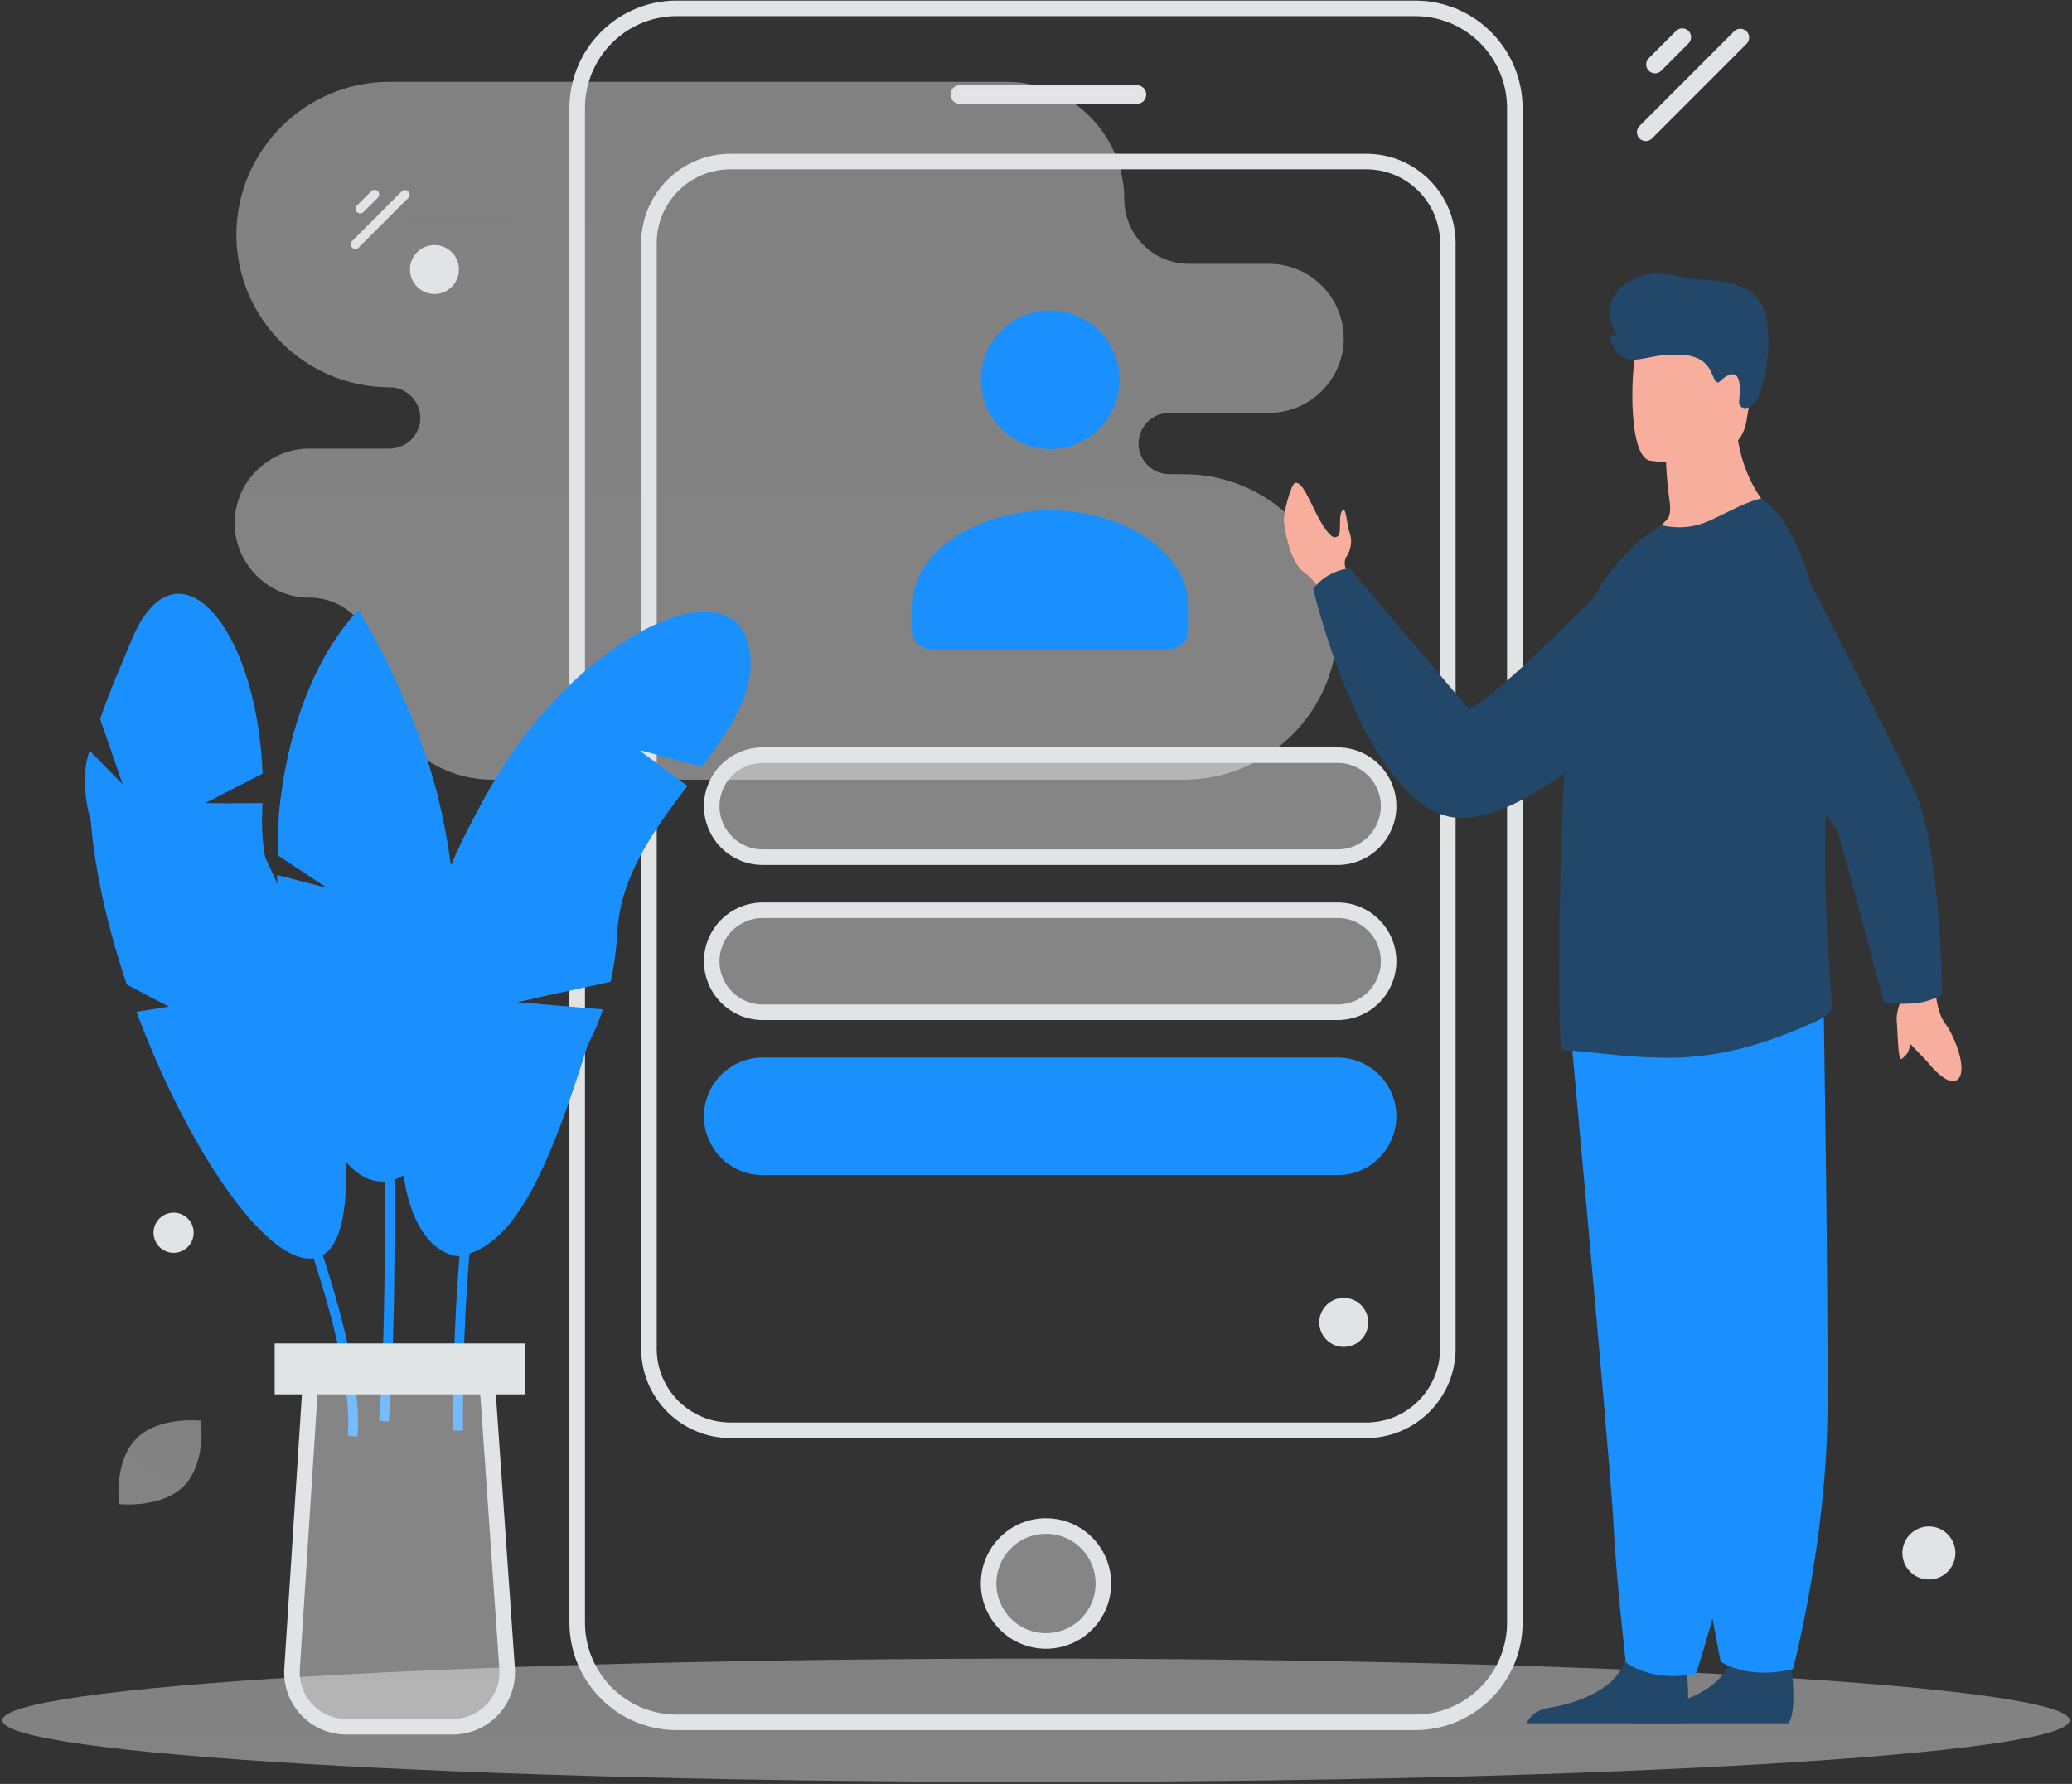 <svg width="533" height="459" viewBox="0 0 533 459" fill="none" xmlns="http://www.w3.org/2000/svg">
<rect x="0" y="0" width="533" height="459" fill="#333333" stroke="none"/>
<path d="M266.476 458.489C413.324 458.489 532.369 451.387 532.369 442.625C532.369 433.863 413.324 426.76 266.476 426.76C119.627 426.76 0.582 433.863 0.582 442.625C0.582 451.387 119.627 458.489 266.476 458.489Z" fill="url(#paint0_linear_69:47)" fill-opacity="0.4"/>
<path fill-rule="evenodd" clip-rule="evenodd" d="M100.208 21.05C78.537 21.05 60.808 38.732 60.808 60.347C60.808 81.963 78.537 99.645 100.208 99.645C104.555 99.645 108.116 103.196 108.116 107.532C108.116 111.869 104.555 115.42 100.208 115.42H79.592C69.02 115.42 60.369 124.049 60.369 134.593C60.369 145.137 69.02 153.766 79.592 153.766C88.735 153.766 96.217 161.228 96.217 170.347C96.217 186.987 109.866 200.6 126.549 200.6H304.601C326.273 200.6 344.001 182.918 344.001 161.303C344.001 139.687 326.273 122.005 304.601 122.005H300.79C296.442 122.005 292.881 118.459 292.881 114.118C292.881 109.781 296.438 106.23 300.79 106.23H326.444C337.015 106.23 345.667 97.601 345.667 87.057C345.667 76.526 337.037 67.906 326.483 67.884H305.84C296.697 67.884 289.215 60.422 289.215 51.303C289.215 34.663 275.566 21.05 258.885 21.05H100.208V21.05Z" fill="url(#paint1_linear_69:47)" fill-opacity="0.4"/>
<path d="M372.77 3.677C372.236 3.485 371.695 3.311 371.149 3.155C370.969 3.102 370.79 3.048 370.609 3.002C370.221 2.903 369.832 2.81 369.442 2.721C369.255 2.679 369.068 2.645 368.879 2.609C368.487 2.536 368.094 2.47 367.701 2.411C367.47 2.379 367.239 2.35 367.008 2.323C366.841 2.303 366.673 2.284 366.503 2.268C366.238 2.243 365.972 2.223 365.707 2.208C365.566 2.199 365.427 2.186 365.286 2.18C364.877 2.161 364.465 2.15 364.05 2.15H174.092C172.786 2.146 171.482 2.245 170.192 2.446C169.77 2.511 169.349 2.587 168.931 2.672C158.091 4.894 149.747 13.991 148.61 25.224C148.521 26.097 148.477 26.974 148.478 27.852V417.448C148.478 428.573 155.52 438.044 165.376 441.623C165.42 441.64 165.464 441.654 165.508 441.667C165.997 441.841 166.494 441.999 166.995 442.142C167.176 442.194 167.355 442.25 167.538 442.296C167.731 442.346 167.923 442.393 168.115 442.439C168.31 442.485 168.508 442.533 168.705 442.577C168.892 442.618 169.079 442.653 169.269 442.689C169.659 442.762 170.051 442.828 170.445 442.886C170.672 442.92 170.903 442.947 171.136 442.975C171.304 442.993 171.471 443.013 171.641 443.029C171.906 443.054 172.172 443.073 172.438 443.09C172.578 443.098 172.719 443.112 172.858 443.117C173.267 443.136 173.679 443.148 174.095 443.148H364.056C364.94 443.148 365.814 443.104 366.676 443.016C378.73 441.788 388.315 432.169 389.541 420.072C389.629 419.207 389.672 418.33 389.672 417.443V27.852C389.666 16.727 382.624 7.256 372.77 3.678V3.677Z" stroke="#E1E4E5" stroke-width="4"/>
<path d="M269.072 422.211C277.228 422.211 283.839 415.593 283.839 407.429C283.839 399.265 277.228 392.646 269.072 392.646C260.916 392.646 254.305 399.265 254.305 407.429C254.305 415.593 260.916 422.211 269.072 422.211Z" fill="white" fill-opacity="0.4" stroke="#E1E4E5" stroke-width="4"/>
<path d="M292.453 23.089H246.922C246.243 23.089 245.692 23.64 245.692 24.321C245.692 25.001 246.243 25.552 246.922 25.552H292.453C293.133 25.552 293.684 25.001 293.684 24.321C293.684 23.64 293.133 23.089 292.453 23.089Z" fill="white" stroke="#E1E4E5" stroke-width="2.346"/>
<path d="M351.461 41.567H187.914C176.328 41.567 166.936 50.969 166.936 62.567V347.01C166.936 358.608 176.328 368.01 187.914 368.01H351.461C363.046 368.01 372.438 358.608 372.438 347.01V62.567C372.438 50.969 363.046 41.567 351.461 41.567Z" stroke="#E1E4E5" stroke-width="4"/>
<path fill-rule="evenodd" clip-rule="evenodd" d="M234.484 156.812V161.905C234.486 163.257 235.023 164.553 235.978 165.508C236.934 166.463 238.229 167 239.579 167H300.714C302.065 167 303.36 166.463 304.315 165.508C305.27 164.553 305.808 163.257 305.809 161.905V156.73C305.809 141.315 288.192 131.3 270.147 131.3C252.102 131.3 234.484 141.32 234.484 156.73V156.812ZM257.538 85.078C250.574 92.049 250.574 103.351 257.538 110.322C264.502 117.293 275.792 117.293 282.755 110.322C289.719 103.351 289.719 92.049 282.755 85.078C275.792 78.107 264.502 78.107 257.538 85.078V85.078Z" fill="#1990FE"/>
<path d="M344.093 194.3H196.2C188.959 194.3 183.089 200.176 183.089 207.425C183.089 214.674 188.959 220.55 196.2 220.55H344.093C351.334 220.55 357.204 214.674 357.204 207.425C357.204 200.176 351.334 194.3 344.093 194.3Z" fill="white" fill-opacity="0.4" stroke="#E1E4E5" stroke-width="4"/>
<path d="M344.093 234.2H196.2C188.959 234.2 183.089 240.076 183.089 247.325C183.089 254.574 188.959 260.45 196.2 260.45H344.093C351.334 260.45 357.204 254.574 357.204 247.325C357.204 240.076 351.334 234.2 344.093 234.2Z" fill="white" fill-opacity="0.4" stroke="#E1E4E5" stroke-width="4"/>
<path d="M344.093 274.1H196.2C188.959 274.1 183.089 279.976 183.089 287.225C183.089 294.474 188.959 300.35 196.2 300.35H344.093C351.334 300.35 357.204 294.474 357.204 287.225C357.204 279.976 351.334 274.1 344.093 274.1Z" fill="#1990FE" stroke="#1990FE" stroke-width="4"/>
<path fill-rule="evenodd" clip-rule="evenodd" d="M127.278 239.248H124.346C123.637 239.248 123.066 238.671 123.066 237.967V235.033C123.066 234.323 123.643 233.752 124.346 233.752H127.278C127.98 233.752 128.557 234.329 128.557 235.033V237.967C128.563 238.671 127.987 239.248 127.278 239.248ZM117.113 239.248H114.181C113.478 239.248 112.901 238.671 112.901 237.967V235.033C112.901 234.323 113.478 233.752 114.181 233.752H117.113C117.816 233.752 118.392 234.329 118.392 235.033V237.967C118.392 238.671 117.816 239.248 117.113 239.248ZM106.943 239.248H104.011C103.308 239.248 102.731 238.671 102.731 237.967V235.033C102.731 234.323 103.308 233.752 104.011 233.752H106.943C107.645 233.752 108.222 234.329 108.222 235.033V237.967C108.228 238.671 107.651 239.248 106.943 239.248ZM96.778 239.248H93.846C93.144 239.248 92.567 238.671 92.567 237.967V235.033C92.567 234.323 93.144 233.752 93.846 233.752H96.778C97.487 233.752 98.063 234.329 98.063 235.033V237.967C98.059 238.307 97.923 238.632 97.683 238.871C97.442 239.111 97.117 239.246 96.778 239.248ZM86.613 239.248H83.681C82.972 239.248 82.395 238.671 82.395 237.967V235.033C82.395 234.323 82.972 233.752 83.681 233.752H86.613C87.316 233.752 87.893 234.329 87.893 235.033V237.967C87.893 238.671 87.316 239.248 86.613 239.248ZM116.74 228.153H113.809C113.106 228.153 112.529 227.575 112.529 226.872V223.931C112.529 223.227 113.106 222.65 113.809 222.65H116.74C117.449 222.65 118.02 223.227 118.02 223.931V226.866C118.021 227.034 117.989 227.202 117.925 227.358C117.861 227.514 117.767 227.656 117.648 227.776C117.529 227.896 117.388 227.991 117.232 228.055C117.076 228.12 116.909 228.153 116.74 228.153V228.153ZM106.576 228.153H103.644C102.941 228.153 102.364 227.575 102.364 226.872V223.931C102.364 223.227 102.941 222.65 103.644 222.65H106.576C107.278 222.65 107.855 223.227 107.855 223.931V226.866C107.856 227.034 107.824 227.202 107.76 227.358C107.696 227.514 107.602 227.656 107.483 227.776C107.364 227.896 107.223 227.991 107.067 228.055C106.911 228.12 106.744 228.153 106.576 228.153ZM96.411 228.153H93.479C92.771 228.153 92.194 227.575 92.194 226.872V223.931C92.194 223.227 92.771 222.65 93.479 222.65H96.411C97.115 222.65 97.691 223.227 97.691 223.931V226.866C97.691 227.575 97.115 228.153 96.411 228.153ZM106.943 251.168H104.011C103.308 251.168 102.731 250.59 102.731 249.887V246.952C102.731 246.242 103.308 245.671 104.011 245.671H106.943C107.645 245.671 108.222 246.249 108.222 246.952V249.887C108.228 250.59 107.651 251.168 106.943 251.168ZM96.778 251.168H93.846C93.144 251.168 92.567 250.59 92.567 249.887V246.952C92.567 246.242 93.144 245.671 93.846 245.671H96.778C97.487 245.671 98.063 246.249 98.063 246.952V249.887C98.059 250.227 97.923 250.551 97.683 250.791C97.442 251.031 97.117 251.166 96.778 251.168V251.168Z" fill="#E1E4E5"/>
<path d="M424.95 35.638L449.286 11.276C450.172 10.389 450.172 8.951 449.286 8.064L449.285 8.063C448.399 7.176 446.963 7.176 446.077 8.063L421.741 32.425C420.855 33.312 420.855 34.75 421.741 35.637L421.742 35.638C422.628 36.525 424.064 36.525 424.95 35.638Z" fill="#E1E4E5"/>
<path d="M427.333 18.195L434.352 11.169C435.238 10.282 435.238 8.844 434.352 7.957L434.351 7.956C433.465 7.069 432.029 7.069 431.143 7.956L424.124 14.982C423.238 15.869 423.238 17.307 424.124 18.194L424.125 18.195C425.011 19.082 426.447 19.082 427.333 18.195Z" fill="#E1E4E5"/>
<path d="M92.261 63.701L105.016 50.932C105.481 50.467 105.481 49.713 105.016 49.248C104.552 48.783 103.798 48.783 103.334 49.248L90.579 62.017C90.114 62.482 90.114 63.236 90.579 63.701C91.043 64.166 91.796 64.166 92.261 63.701Z" fill="#E1E4E5"/>
<path d="M93.51 54.559L97.188 50.876C97.653 50.411 97.653 49.657 97.188 49.192C96.724 48.727 95.971 48.727 95.506 49.192L91.827 52.875C91.363 53.34 91.363 54.094 91.827 54.559C92.292 55.024 93.045 55.024 93.51 54.559Z" fill="#E1E4E5"/>
<path d="M339.373 340.25C339.373 343.729 342.191 346.55 345.667 346.55C349.142 346.55 351.96 343.729 351.96 340.25C351.96 336.771 349.142 333.95 345.667 333.95C342.191 333.95 339.373 336.771 339.373 340.25Z" fill="#E1E4E5"/>
<path d="M105.471 69.35C105.471 72.829 108.289 75.65 111.764 75.65C115.24 75.65 118.058 72.829 118.058 69.35C118.058 65.871 115.24 63.05 111.764 63.05C108.289 63.05 105.471 65.871 105.471 69.35Z" fill="#E1E4E5"/>
<path d="M45.997 322.165C48.75 321.427 50.383 318.595 49.645 315.839C48.908 313.084 46.079 311.449 43.326 312.187C40.574 312.925 38.941 315.758 39.678 318.513C40.416 321.268 43.245 322.903 45.997 322.165Z" fill="#E1E4E5"/>
<path d="M487.978 263.262C487.978 263.262 488.234 269.67 488.538 271.381C488.844 273.095 489.146 272.571 490.317 271.42C491.487 270.27 491.474 266.916 491.912 266.695C492.352 266.474 487.978 263.262 487.978 263.262V263.262Z" fill="#F8AE9D"/>
<path d="M330.267 134.343C330.901 139.249 332.599 145.162 335.347 147.171C338.464 149.45 339.427 151.871 339.427 151.871L342.594 150.894L346.381 149.725C346.381 149.725 346.386 149.338 346.363 148.694C346.334 147.845 346.266 146.997 346.16 146.154C346.16 146.154 345.438 144.6 346.45 143.09C347.461 141.584 347.926 138.998 347.214 137.191C346.506 135.39 346.358 131.309 345.688 131.277C344.064 131.187 345.177 136.999 344.28 137.818C343.473 138.566 342.783 138.087 342.661 137.984L342.635 137.964C338.703 135.023 335.795 123.406 333.12 124.267C332.123 124.586 329.993 132.254 330.267 134.343V134.343ZM490.126 255.059C490.126 255.059 486.769 260.875 488.273 264.23C489.772 267.587 494.976 272.06 496.319 273.816C497.656 275.568 502.196 280.197 504.025 277.219C505.853 274.246 502.625 266.342 500.386 263.363C498.151 260.377 497.938 255.255 497.938 255.255L490.126 255.059Z" fill="#F8AE9D"/>
<path d="M429.255 133.642C429.255 133.642 390.094 175.898 377.903 182.519L347.189 146.226C347.189 146.226 341.423 146.63 337.814 151.498C337.814 151.498 349.73 202.685 371.473 209.774C393.215 216.864 437.541 167.023 437.541 167.023L429.255 133.642V133.642ZM392.743 443.386H432.956C434.888 441.107 434.176 432.689 433.887 429.937C433.826 429.381 433.785 429.062 433.785 429.062C433.785 429.062 420.053 418.448 418.167 426.576C418.11 426.829 418.042 427.08 417.963 427.328C415.59 434.93 404.929 438.384 398.777 439.347C394.771 439.972 393.291 441.981 392.743 443.386V443.386Z" fill="#234768"/>
<path d="M419.817 443.386H460.03C461.962 441.107 461.25 432.689 460.961 429.937C460.9 429.381 460.859 429.062 460.859 429.062C460.859 429.062 447.127 418.448 445.241 426.576C445.184 426.829 445.116 427.08 445.037 427.328C442.664 434.93 432.003 438.384 425.851 439.347C421.845 439.972 420.365 441.981 419.817 443.386V443.386Z" fill="#234768"/>
<path d="M403.728 262.385C403.728 262.385 405.651 283.215 407.91 308.251C410.981 342.262 414.675 384.04 415.041 391.954C415.675 405.698 418.206 427.679 418.206 427.679C418.206 427.679 424.217 432.902 436.248 430.7C436.248 430.7 446.972 399.319 450.033 366.113L450.174 364.473C453.024 330.673 457.45 259.495 457.45 259.495L403.728 262.385V262.385Z" fill="#1990FE"/>
<path d="M414.633 263.811C414.633 263.811 418.259 284.434 422.565 309.224C428.417 342.901 435.525 384.273 436.532 392.131C438.277 405.774 442.617 427.508 442.617 427.508C442.617 427.508 449.154 432.353 461.226 429.45C461.226 429.45 469.629 397.576 470.086 364.338L470.097 362.697C470.291 328.881 469.095 257.761 469.095 257.761L414.633 263.811V263.811Z" fill="#1990FE"/>
<path d="M420.863 141.251C434.68 145.619 457.482 133.304 457.482 133.304C457.482 133.304 445.851 124.258 446.516 104.352L435.833 112.973L428.575 118.826C428.575 118.826 428.603 122.279 429.397 128.329C429.608 129.918 429.991 132.405 428.8 133.678C424.173 138.622 420.863 141.251 420.863 141.251Z" fill="#F8AE9D"/>
<path d="M424.35 118.502C424.35 118.502 447.177 122.299 449.32 108.031C451.464 93.763 455.851 84.643 441.368 81.616C426.885 78.59 423.226 83.604 421.355 88.192C419.484 92.781 418.47 117.146 424.35 118.502V118.502Z" fill="#F8AE9D"/>
<path d="M401.571 269.767C401.988 270.111 402.471 270.322 403.026 270.322C408.217 270.251 423.351 273.138 436.154 271.821C446.948 270.782 456.508 267.583 466.766 262.979C468.13 262.366 471.264 260.69 471.197 259.167C471.148 257.495 470.986 255.077 470.775 252.026C470.048 241.422 468.785 223.188 470.02 202.147C470.239 198.229 470.359 194.345 470.373 190.518C470.478 162.001 464.833 136.922 453.479 128.434C452.508 127.74 446.556 130.652 441.087 133.35C436.035 135.844 432.073 136.108 427.299 135.141L421.437 139.374C415.623 144.777 409.256 152.125 406.485 163.275C404.132 172.768 402.748 189.88 401.988 207.617C401.644 215.654 401.366 223.763 401.294 231.45V231.723C401.227 232.484 401.227 233.318 401.227 234.079C400.949 253.832 401.227 269.488 401.571 269.767V269.767Z" fill="#234768"/>
<path d="M493.548 258.021C489.215 258.61 484.592 258.002 484.592 258.002C484.592 258.002 474.144 217.932 472.712 214.247C471.282 210.56 437.599 165.942 437.599 165.942L454.833 129.091C454.833 129.091 490.149 196.722 493.587 206.138C499.269 221.695 499.583 255.857 499.583 255.857C499.583 255.857 496.953 257.561 493.548 258.021ZM451.889 102.92C450.646 105.492 447.041 105.872 447.373 103.035C447.751 99.806 447.747 95.582 445.124 96.368C442.502 97.153 442.369 99.256 441.292 98.03C440.216 96.803 440.197 91.631 432.388 91.267C424.58 90.908 421.408 93.628 417.781 92.028C415.608 91.071 414.666 88.716 414.261 86.981C414.146 86.489 414.503 85.802 414.831 86.186C415.142 86.548 415.921 86.526 415.699 86.104C414.324 83.491 412.267 77.789 417.508 73.541C424.522 67.855 431.67 71.577 435.727 71.821C444.67 72.362 450.445 72.899 453.363 78.78C455.783 83.659 455.368 95.713 451.889 102.92Z" fill="#234768"/>
<path d="M47.32 382.314C41.507 388.236 30.636 386.988 30.636 386.988C30.636 386.988 29.198 376.136 35.016 370.217C40.829 364.294 51.695 365.539 51.695 365.539C51.695 365.539 53.133 376.391 47.32 382.314V382.314Z" fill="url(#paint2_linear_69:47)" fill-opacity="0.4"/>
<path d="M496.182 406.4C499.948 406.4 503 403.344 503 399.575C503 395.806 499.948 392.75 496.182 392.75C492.417 392.75 489.364 395.806 489.364 399.575C489.364 403.344 492.417 406.4 496.182 406.4Z" fill="#E1E4E5"/>
<path d="M180.489 197.357L164.224 192.894L176.828 202.22C168.402 213.332 159.645 225.338 158.846 239.501C158.567 244.125 158.008 248.508 157.076 252.599L137.87 256.77L132.865 257.848L139.281 258.381L155.093 259.714C153.989 262.978 152.684 266.043 151.166 268.88C144.072 282.231 131.627 321.004 118.064 323.177H118.051C117.638 322.351 98.219 284.123 116.148 225.657C118.465 218.146 121.551 210.894 125.358 204.019C125.478 203.793 125.598 203.58 125.718 203.367C147.493 164.434 186.97 145.553 192.374 165.406C195.342 176.279 188.661 186.498 180.489 197.357V197.357Z" fill="#1990FE"/>
<path d="M151.167 268.908C140.479 303.284 131.627 321.032 118.065 323.203H118.051C117.506 323.203 87.797 322.777 113.646 229.349C115.815 221.528 121.525 210.922 125.358 204.046C125.479 203.819 125.598 203.606 125.718 203.393C124.546 213.24 124.014 227.91 128.326 241.194C128.326 241.194 131.295 248.668 137.87 256.796L132.865 257.875L139.281 258.409C142.462 262.072 146.402 265.803 151.167 268.908V268.908Z" fill="#1990FE"/>
<path d="M117.851 368.093C116.906 234.505 164.29 170.536 189.406 160.543" stroke="#1990FE" stroke-width="2.5" stroke-miterlimit="10"/>
<path d="M117.745 241.42L108.814 249.481L117.958 246.71C118.65 274.744 113.593 301.392 100.003 303.843C81.981 307.134 71.892 259.007 71.267 225.111L84.15 228.469L71.386 220.021C71.453 217.916 71.573 211.8 71.733 209.934C73.516 190.002 80.211 169.669 92.23 157.011C99.71 169.39 106.098 183.66 110.624 197.784C114.417 209.589 116.973 225.498 117.745 241.42V241.42Z" fill="#1990FE"/>
<path d="M71.719 209.934L110.624 197.784C106.112 183.66 99.697 169.403 92.23 157.011C80.224 169.669 73.503 190.002 71.719 209.934Z" fill="#1990FE"/>
<path d="M94.426 163.821C99.75 220.062 101.999 327.054 98.766 365.667" stroke="#1990FE" stroke-width="2.5" stroke-miterlimit="10"/>
<path d="M82.3 323.309C72.025 327.52 54.761 305.148 41.478 275.836C40.709 274.115 39.955 272.387 39.216 270.653C37.769 267.248 36.403 263.809 35.117 260.34L43.408 258.995L32.614 253.318C26.798 236.01 22.978 218.049 23.004 202.7L62.761 210.667C72.212 226.177 79.918 247.749 84.483 267.908L80.397 279.7L86.12 275.756C90.659 299.699 90.233 320.072 82.3 323.309V323.309Z" fill="#1990FE"/>
<path d="M34.757 211.573C63.933 272.744 93.068 340.631 90.712 369.53" stroke="#1990FE" stroke-width="2.5" stroke-miterlimit="10"/>
<path d="M89.004 250.217C89.004 250.217 77.213 244.503 71.05 230.11L47.544 227.08L69.17 224.667C67.875 220.046 67.16 214.761 67.459 208.662C67.494 207.971 67.489 207.301 67.523 206.611C61.424 206.727 53.541 206.652 52.795 206.626L67.551 199.054C66.114 160.594 45.035 137.025 33.666 165.106C31.346 170.867 28.402 177.282 25.742 184.967L31.58 201.836L23.028 193.129C22.266 195.634 22.143 196.309 22.006 197.887C20.808 211.622 27.707 224.799 39.225 232.412C53.662 241.907 75.769 254.209 89.004 250.217V250.217Z" fill="#1990FE"/>
<path d="M75.13 429.371L79.955 354.31H125.237L130.452 429.299C131.008 437.4 124.594 444.284 116.48 444.284H89.101C81.009 444.284 74.609 437.448 75.13 429.371Z" fill="white" fill-opacity="0.4" stroke="#E1E4E5" stroke-width="4"/>
<path d="M72.659 356.759V347.662H132.99V356.759H72.659Z" fill="#E1E4E5" stroke="#E1E4E5" stroke-width="4"/>
<defs>
<linearGradient id="paint0_linear_69:47" x1="277.814" y1="476.278" x2="277.756" y2="392.232" gradientUnits="userSpaceOnUse">
<stop stop-color="white"/>
<stop offset="1" stop-color="#EEEEEE"/>
</linearGradient>
<linearGradient id="paint1_linear_69:47" x1="209.101" y1="301.266" x2="205.616" y2="-174.309" gradientUnits="userSpaceOnUse">
<stop stop-color="white"/>
<stop offset="1" stop-color="#EEEEEE"/>
</linearGradient>
<linearGradient id="paint2_linear_69:47" x1="24.127" y1="402.544" x2="66.216" y2="336.636" gradientUnits="userSpaceOnUse">
<stop stop-color="white"/>
<stop offset="1" stop-color="#EEEEEE"/>
</linearGradient>
</defs>
</svg>
